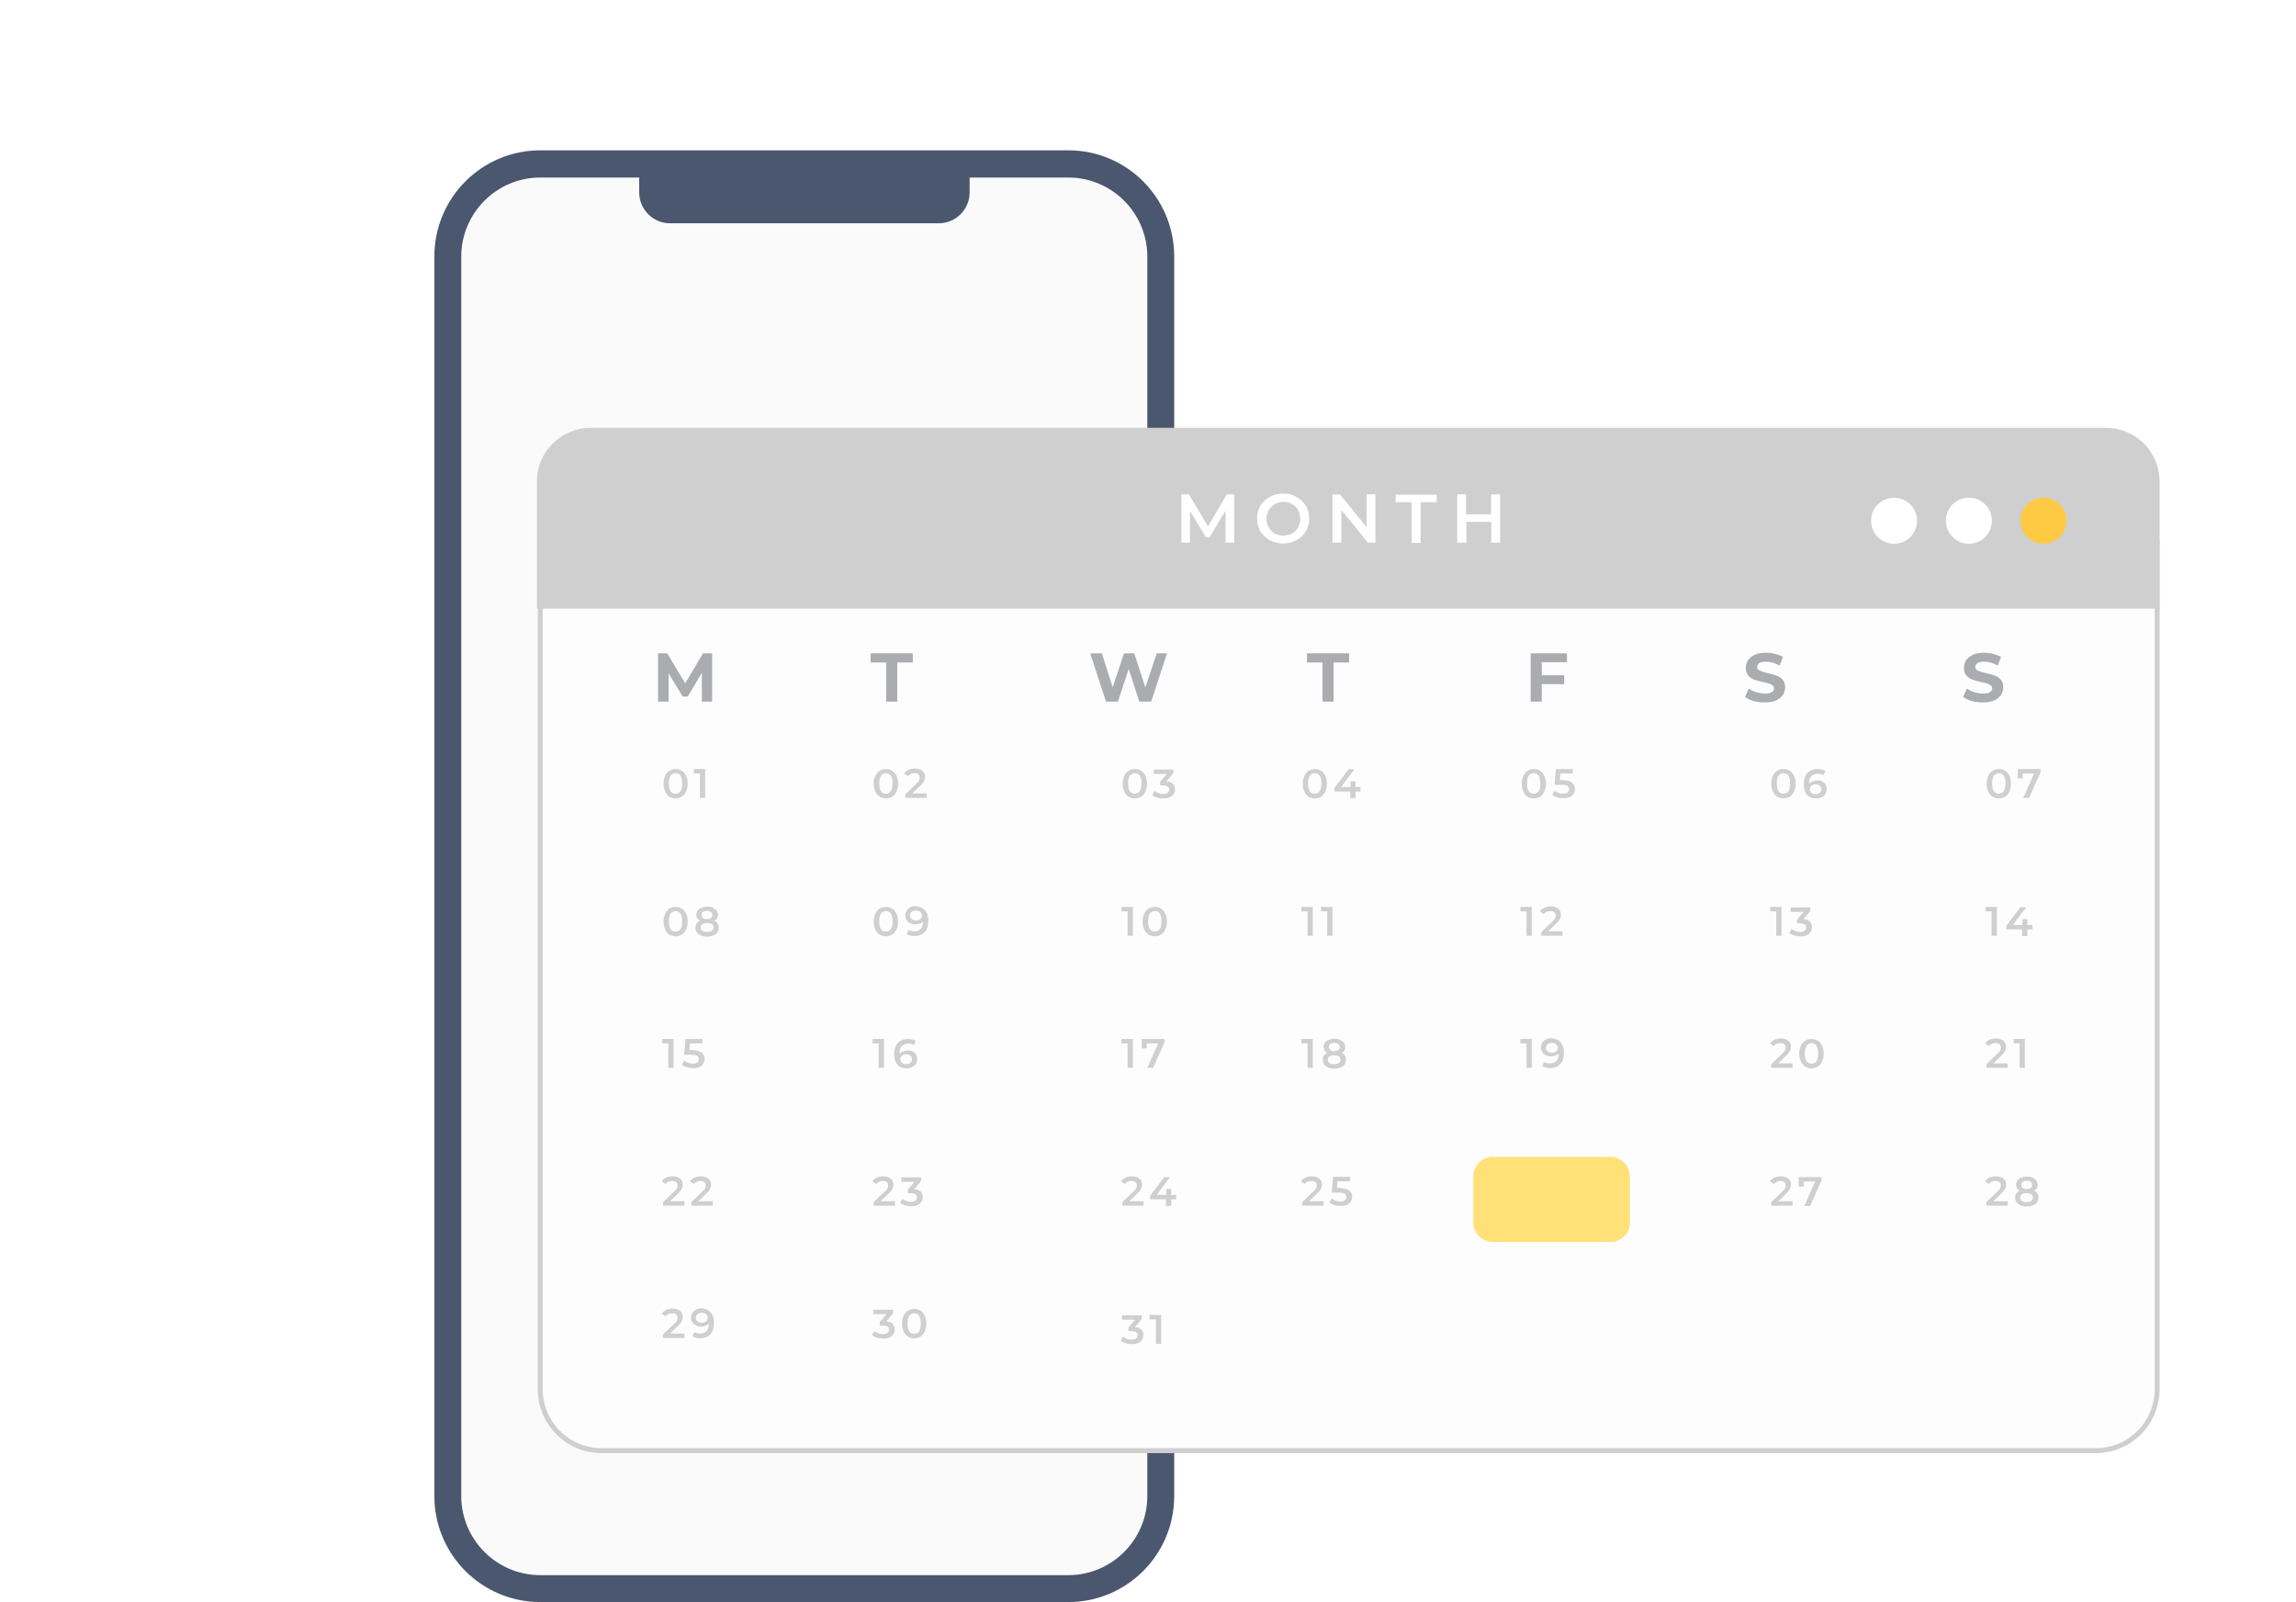 <svg width="463" height="323" viewBox="0 0 463 323" fill="none" xmlns="http://www.w3.org/2000/svg">
<path d="M326.173 5.747C253.501 -8.565 194.099 4.03 176.129 41.556C158.119 79.197 172.93 117.553 107.683 133.039C54.205 145.376 -8.554 167.13 0.965 228.071C10.009 285.892 59.103 296.54 121.98 298.888C188.886 301.407 260.61 260.531 322.895 280.482C380.717 299.002 445.964 303.124 454.535 249.597C459.551 218.253 422.504 207.777 415.473 183.36C405.718 149.527 425.229 136.846 431.114 114.233C445.688 58.044 395.844 21.691 326.173 5.747Z" fill="white" fill-opacity="0.79"/>
<path d="M215.43 323H108.946C97.152 323 87.593 313.436 87.593 301.634V51.731C87.593 39.874 97.152 30.31 108.946 30.31H215.43C227.224 30.31 236.783 39.874 236.783 51.675V301.634C236.783 313.436 227.224 323 215.43 323Z" fill="#FAFAFA"/>
<path d="M215.43 35.791C224.206 35.791 231.361 42.95 231.361 51.731V301.634C231.361 310.415 224.206 317.575 215.43 317.575H108.946C100.17 317.575 93.015 310.415 93.015 301.634V51.731C93.015 42.95 100.17 35.791 108.946 35.791H215.43ZM215.43 30.31H108.946C97.152 30.31 87.593 39.874 87.593 51.731V301.634C87.593 313.436 97.152 323 108.946 323H215.43C227.224 323 236.783 313.436 236.783 301.634V51.731C236.783 39.874 227.224 30.31 215.43 30.31Z" fill="#4B576E"/>
<path d="M189.27 45.02H135.106C131.696 45.02 128.901 42.223 128.901 38.811V31.037H195.53V38.811C195.53 42.223 192.736 45.02 189.27 45.02Z" fill="#4B576E"/>
<g filter="url(#filter0_d)">
<path d="M229.796 115.326H227.895V92.729H229.851C230.969 92.729 231.864 93.624 231.864 94.743V113.312C231.808 114.431 230.913 115.326 229.796 115.326Z" fill="white"/>
<path d="M229.796 143.515H227.895V120.919H229.851C230.969 120.919 231.864 121.814 231.864 122.932V141.502C231.808 142.62 230.913 143.515 229.796 143.515Z" fill="white"/>
<path d="M442.148 72.035V265.111C442.148 275.738 433.484 284.407 422.864 284.407H250.757" stroke="white" stroke-width="1.5" stroke-miterlimit="10" stroke-linecap="round" stroke-linejoin="round"/>
<path d="M108.946 94.239V265.111C108.946 271.934 114.48 277.472 121.299 277.472H422.64C429.46 277.472 434.993 271.934 434.993 265.111V94.239H108.946Z" fill="#FDFDFD" stroke="#CFCFCF" stroke-miterlimit="10"/>
<path d="M435.497 107.719V82.046C435.497 76.062 430.634 71.252 424.653 71.252H119.119C113.138 71.252 108.275 76.118 108.275 82.046V107.719H435.497Z" fill="#CFCFCF"/>
<path d="M247.123 94.407V87.975L243.937 93.289H243.155L239.969 88.031V94.407H238.236V84.675H239.745L243.602 91.107L247.403 84.675H248.912V94.407H247.123Z" fill="white"/>
<path d="M256.067 93.904C255.285 93.457 254.67 92.897 254.167 92.114C253.719 91.331 253.496 90.492 253.496 89.541C253.496 88.591 253.719 87.751 254.167 86.968C254.614 86.185 255.229 85.626 256.067 85.179C256.85 84.731 257.744 84.507 258.75 84.507C259.756 84.507 260.651 84.731 261.433 85.179C262.216 85.626 262.831 86.185 263.334 86.968C263.781 87.751 264.005 88.591 264.005 89.541C264.005 90.492 263.781 91.331 263.334 92.114C262.887 92.897 262.272 93.457 261.433 93.904C260.651 94.351 259.756 94.575 258.75 94.575C257.8 94.575 256.906 94.351 256.067 93.904ZM260.539 92.562C261.042 92.282 261.489 91.89 261.769 91.331C262.048 90.828 262.216 90.213 262.216 89.597C262.216 88.926 262.048 88.367 261.769 87.863C261.489 87.36 261.042 86.912 260.539 86.633C260.036 86.353 259.421 86.185 258.806 86.185C258.135 86.185 257.576 86.353 257.073 86.633C256.57 86.912 256.123 87.36 255.844 87.863C255.564 88.367 255.396 88.982 255.396 89.597C255.396 90.268 255.564 90.828 255.844 91.331C256.123 91.835 256.57 92.282 257.073 92.562C257.576 92.841 258.191 93.009 258.806 93.009C259.421 92.953 259.98 92.841 260.539 92.562Z" fill="white"/>
<path d="M277.364 84.675V94.407H275.855L270.488 87.807V94.407H268.7V84.675H270.209L275.575 91.275V84.675H277.364Z" fill="white"/>
<path d="M284.686 86.241H281.444V84.731H289.717V86.241H286.475V94.463H284.686V86.241Z" fill="white"/>
<path d="M302.518 84.675V94.407H300.729V90.213H295.698V94.407H293.854V84.675H295.642V88.702H300.673V84.675H302.518Z" fill="white"/>
<path d="M324.709 235.411H301.064C298.884 235.411 297.095 233.621 297.095 231.44V222.211C297.095 220.03 298.884 218.24 301.064 218.24H324.709C326.889 218.24 328.677 220.03 328.677 222.211V231.44C328.733 233.621 326.945 235.411 324.709 235.411Z" fill="#FFE178"/>
<path d="M134.994 145.641C134.603 145.417 134.323 145.081 134.155 144.634C133.932 144.186 133.82 143.627 133.82 143.012C133.82 142.397 133.932 141.837 134.155 141.39C134.379 140.942 134.659 140.607 134.994 140.383C135.385 140.159 135.776 140.047 136.224 140.047C136.671 140.047 137.118 140.159 137.453 140.383C137.845 140.607 138.124 140.942 138.348 141.39C138.571 141.837 138.683 142.397 138.683 143.012C138.683 143.627 138.571 144.186 138.348 144.634C138.124 145.081 137.845 145.417 137.453 145.641C137.062 145.864 136.671 145.976 136.224 145.976C135.776 145.976 135.329 145.864 134.994 145.641ZM137.23 144.522C137.453 144.186 137.565 143.683 137.565 142.956C137.565 142.229 137.453 141.781 137.23 141.39C137.006 141.054 136.671 140.886 136.224 140.886C135.832 140.886 135.497 141.054 135.217 141.39C134.994 141.725 134.882 142.229 134.882 142.956C134.882 143.683 134.994 144.131 135.217 144.522C135.441 144.858 135.776 145.025 136.224 145.025C136.671 145.025 137.006 144.858 137.23 144.522Z" fill="#CFCFCF"/>
<path d="M142.205 140.047V145.864H141.143V140.942H139.913V140.047H142.205Z" fill="#CFCFCF"/>
<path d="M177.42 145.641C177.028 145.417 176.749 145.081 176.525 144.634C176.302 144.186 176.19 143.627 176.19 143.012C176.19 142.397 176.302 141.837 176.525 141.39C176.749 140.942 177.028 140.607 177.42 140.383C177.811 140.159 178.202 140.047 178.649 140.047C179.097 140.047 179.544 140.159 179.879 140.383C180.27 140.607 180.55 140.942 180.773 141.39C180.997 141.837 181.109 142.397 181.109 143.012C181.109 143.627 180.997 144.186 180.773 144.634C180.55 145.081 180.27 145.417 179.879 145.641C179.488 145.864 179.097 145.976 178.649 145.976C178.202 145.976 177.811 145.864 177.42 145.641ZM179.656 144.522C179.879 144.186 179.991 143.683 179.991 142.956C179.991 142.229 179.879 141.781 179.656 141.39C179.432 141.054 179.097 140.886 178.649 140.886C178.258 140.886 177.923 141.054 177.643 141.39C177.42 141.725 177.308 142.229 177.308 142.956C177.308 143.683 177.42 144.131 177.643 144.522C177.867 144.858 178.202 145.025 178.649 145.025C179.097 145.025 179.432 144.858 179.656 144.522Z" fill="#CFCFCF"/>
<path d="M186.866 144.969V145.864H182.562V145.137L184.854 142.956C185.133 142.732 185.301 142.508 185.357 142.285C185.469 142.117 185.469 141.893 185.469 141.725C185.469 141.446 185.357 141.222 185.189 141.11C185.022 140.942 184.742 140.886 184.407 140.886C183.792 140.886 183.345 141.11 183.065 141.502L182.283 140.942C182.506 140.663 182.842 140.383 183.177 140.215C183.568 140.047 184.016 139.936 184.463 139.936C185.078 139.936 185.581 140.103 185.972 140.383C186.363 140.663 186.531 141.11 186.531 141.614C186.531 141.949 186.475 142.229 186.307 142.508C186.196 142.788 185.916 143.124 185.525 143.459L183.96 144.969H186.866Z" fill="#CFCFCF"/>
<path d="M227.615 145.641C227.224 145.417 226.945 145.081 226.721 144.634C226.498 144.186 226.386 143.627 226.386 143.012C226.386 142.397 226.498 141.837 226.721 141.39C226.945 140.942 227.224 140.607 227.615 140.383C228.007 140.159 228.398 140.047 228.845 140.047C229.292 140.047 229.74 140.159 230.075 140.383C230.466 140.607 230.746 140.942 230.969 141.39C231.193 141.837 231.305 142.397 231.305 143.012C231.305 143.627 231.193 144.186 230.969 144.634C230.746 145.081 230.466 145.417 230.075 145.641C229.684 145.864 229.292 145.976 228.845 145.976C228.398 145.976 228.007 145.864 227.615 145.641ZM229.851 144.522C230.075 144.186 230.187 143.683 230.187 142.956C230.187 142.229 230.075 141.781 229.851 141.39C229.628 141.054 229.292 140.886 228.845 140.886C228.454 140.886 228.119 141.054 227.839 141.39C227.615 141.725 227.504 142.229 227.504 142.956C227.504 143.683 227.615 144.131 227.839 144.522C228.063 144.858 228.398 145.025 228.845 145.025C229.292 145.025 229.628 144.858 229.851 144.522Z" fill="#CFCFCF"/>
<path d="M236.503 143.012C236.783 143.292 236.95 143.683 236.95 144.131C236.95 144.466 236.838 144.802 236.671 145.081C236.503 145.361 236.224 145.585 235.888 145.753C235.553 145.92 235.106 145.976 234.603 145.976C234.211 145.976 233.764 145.92 233.373 145.808C232.982 145.697 232.646 145.529 232.367 145.305L232.814 144.466C233.037 144.634 233.261 144.802 233.596 144.914C233.876 145.025 234.211 145.081 234.547 145.081C234.938 145.081 235.217 145.025 235.441 144.858C235.665 144.69 235.776 144.466 235.776 144.186C235.776 143.907 235.665 143.683 235.441 143.571C235.217 143.403 234.938 143.347 234.491 143.347H233.932V142.62L235.273 141.054H232.646V140.159H236.615V140.886L235.217 142.564C235.832 142.509 236.224 142.732 236.503 143.012Z" fill="#CFCFCF"/>
<path d="M263.893 145.641C263.501 145.417 263.222 145.081 263.054 144.634C262.831 144.186 262.719 143.627 262.719 143.012C262.719 142.397 262.831 141.837 263.054 141.39C263.278 140.942 263.557 140.607 263.893 140.383C264.284 140.159 264.675 140.047 265.122 140.047C265.57 140.047 266.017 140.159 266.352 140.383C266.743 140.607 267.023 140.942 267.246 141.39C267.47 141.837 267.582 142.397 267.582 143.012C267.582 143.627 267.47 144.186 267.246 144.634C267.023 145.081 266.743 145.417 266.352 145.641C265.961 145.864 265.57 145.976 265.122 145.976C264.675 145.976 264.228 145.864 263.893 145.641ZM266.128 144.522C266.352 144.186 266.464 143.683 266.464 142.956C266.464 142.229 266.352 141.781 266.128 141.39C265.905 141.054 265.57 140.886 265.122 140.886C264.731 140.886 264.396 141.054 264.116 141.39C263.893 141.725 263.781 142.229 263.781 142.956C263.781 143.683 263.893 144.131 264.116 144.522C264.34 144.858 264.675 145.025 265.122 145.025C265.57 145.025 265.905 144.858 266.128 144.522Z" fill="#CFCFCF"/>
<path d="M274.345 144.578H273.339V145.92H272.277V144.578H269.091V143.851L271.942 140.103H273.116L270.433 143.683H272.333V142.509H273.339V143.683H274.345V144.578Z" fill="#CFCFCF"/>
<path d="M308.051 145.641C307.66 145.417 307.381 145.081 307.213 144.634C306.989 144.186 306.877 143.627 306.877 143.012C306.877 142.397 306.989 141.837 307.213 141.39C307.436 140.942 307.716 140.607 308.051 140.383C308.443 140.159 308.834 140.047 309.281 140.047C309.728 140.047 310.175 140.159 310.511 140.383C310.902 140.607 311.182 140.942 311.405 141.39C311.629 141.837 311.741 142.397 311.741 143.012C311.741 143.627 311.629 144.186 311.405 144.634C311.182 145.081 310.902 145.417 310.511 145.641C310.119 145.864 309.728 145.976 309.281 145.976C308.834 145.976 308.443 145.864 308.051 145.641ZM310.287 144.522C310.511 144.186 310.623 143.683 310.623 142.956C310.623 142.229 310.511 141.781 310.287 141.39C310.064 141.054 309.728 140.886 309.281 140.886C308.89 140.886 308.554 141.054 308.275 141.39C308.051 141.725 307.94 142.229 307.94 142.956C307.94 143.683 308.051 144.131 308.275 144.522C308.498 144.858 308.834 145.025 309.281 145.025C309.728 145.025 310.064 144.858 310.287 144.522Z" fill="#CFCFCF"/>
<path d="M316.995 142.788C317.386 143.124 317.61 143.515 317.61 144.075C317.61 144.41 317.498 144.746 317.33 145.025C317.162 145.305 316.883 145.529 316.548 145.697C316.212 145.864 315.765 145.92 315.262 145.92C314.871 145.92 314.424 145.864 314.032 145.753C313.641 145.641 313.306 145.473 313.026 145.249L313.473 144.41C313.697 144.578 313.976 144.746 314.256 144.858C314.535 144.969 314.871 145.025 315.206 145.025C315.597 145.025 315.877 144.969 316.1 144.802C316.324 144.634 316.436 144.41 316.436 144.13C316.436 143.851 316.324 143.627 316.1 143.459C315.877 143.292 315.486 143.236 314.871 143.236H313.473L313.753 140.047H317.162V140.942H314.647L314.535 142.285H315.094C315.989 142.285 316.604 142.453 316.995 142.788Z" fill="#CFCFCF"/>
<path d="M358.415 145.641C358.023 145.417 357.744 145.081 357.52 144.634C357.297 144.186 357.185 143.627 357.185 143.012C357.185 142.397 357.297 141.837 357.52 141.39C357.744 140.942 358.023 140.607 358.415 140.383C358.806 140.159 359.197 140.047 359.644 140.047C360.091 140.047 360.539 140.159 360.874 140.383C361.265 140.607 361.545 140.942 361.768 141.39C361.992 141.837 362.104 142.397 362.104 143.012C362.104 143.627 361.992 144.186 361.768 144.634C361.545 145.081 361.265 145.417 360.874 145.641C360.483 145.864 360.091 145.976 359.644 145.976C359.197 145.976 358.806 145.864 358.415 145.641ZM360.65 144.522C360.874 144.186 360.986 143.683 360.986 142.956C360.986 142.229 360.874 141.781 360.65 141.39C360.427 141.054 360.091 140.886 359.644 140.886C359.253 140.886 358.918 141.054 358.638 141.39C358.415 141.725 358.303 142.229 358.303 142.956C358.303 143.683 358.415 144.131 358.638 144.522C358.862 144.858 359.197 145.025 359.644 145.025C360.091 145.025 360.427 144.858 360.65 144.522Z" fill="#CFCFCF"/>
<path d="M367.358 142.508C367.638 142.676 367.917 142.844 368.085 143.124C368.253 143.403 368.364 143.683 368.364 144.075C368.364 144.466 368.253 144.802 368.085 145.081C367.917 145.361 367.638 145.585 367.302 145.753C366.967 145.92 366.632 145.976 366.24 145.976C365.458 145.976 364.843 145.753 364.396 145.249C363.948 144.746 363.725 144.019 363.725 143.124C363.725 142.453 363.837 141.893 364.06 141.446C364.284 140.998 364.619 140.607 365.066 140.383C365.514 140.159 366.017 140.047 366.576 140.047C366.855 140.047 367.135 140.103 367.414 140.159C367.694 140.215 367.917 140.327 368.085 140.439L367.694 141.278C367.414 141.11 367.023 140.998 366.576 140.998C366.017 140.998 365.569 141.166 365.234 141.502C364.899 141.837 364.787 142.341 364.787 143.012C364.955 142.788 365.178 142.676 365.458 142.564C365.737 142.453 366.017 142.397 366.352 142.397C366.743 142.285 367.079 142.341 367.358 142.508ZM366.967 144.858C367.19 144.69 367.302 144.41 367.302 144.13C367.302 143.851 367.19 143.571 366.967 143.403C366.743 143.236 366.464 143.124 366.128 143.124C365.793 143.124 365.514 143.236 365.29 143.403C365.066 143.571 364.955 143.851 364.955 144.13C364.955 144.41 365.066 144.634 365.29 144.858C365.514 145.025 365.793 145.137 366.184 145.137C366.464 145.137 366.743 145.025 366.967 144.858Z" fill="#CFCFCF"/>
<path d="M401.846 145.641C401.455 145.417 401.176 145.081 400.952 144.634C400.728 144.186 400.617 143.627 400.617 143.012C400.617 142.397 400.728 141.837 400.952 141.39C401.176 140.942 401.455 140.607 401.846 140.383C402.238 140.159 402.629 140.047 403.076 140.047C403.523 140.047 403.971 140.159 404.306 140.383C404.697 140.607 404.977 140.942 405.2 141.39C405.424 141.837 405.536 142.397 405.536 143.012C405.536 143.627 405.424 144.186 405.2 144.634C404.977 145.081 404.697 145.417 404.306 145.641C403.915 145.864 403.523 145.976 403.076 145.976C402.629 145.976 402.182 145.864 401.846 145.641ZM404.082 144.522C404.306 144.186 404.418 143.683 404.418 142.956C404.418 142.229 404.306 141.781 404.082 141.39C403.859 141.054 403.523 140.886 403.076 140.886C402.685 140.886 402.35 141.054 402.07 141.39C401.846 141.725 401.735 142.229 401.735 142.956C401.735 143.683 401.846 144.131 402.07 144.522C402.294 144.858 402.629 145.025 403.076 145.025C403.523 145.025 403.859 144.858 404.082 144.522Z" fill="#CFCFCF"/>
<path d="M411.461 140.047V140.775L409.169 145.864H407.995L410.175 140.942H407.883V141.949H406.877V140.047H411.461Z" fill="#CFCFCF"/>
<path d="M134.994 173.439C134.603 173.215 134.323 172.879 134.155 172.432C133.932 171.985 133.82 171.425 133.82 170.81C133.82 170.195 133.932 169.635 134.155 169.188C134.379 168.74 134.659 168.405 134.994 168.181C135.385 167.957 135.776 167.846 136.224 167.846C136.671 167.846 137.118 167.957 137.453 168.181C137.845 168.405 138.124 168.74 138.348 169.188C138.571 169.635 138.683 170.195 138.683 170.81C138.683 171.425 138.571 171.985 138.348 172.432C138.124 172.879 137.845 173.215 137.453 173.439C137.062 173.662 136.671 173.774 136.224 173.774C135.776 173.774 135.329 173.662 134.994 173.439ZM137.23 172.32C137.453 171.985 137.565 171.481 137.565 170.754C137.565 170.083 137.453 169.579 137.23 169.188C137.006 168.852 136.671 168.685 136.224 168.685C135.832 168.685 135.497 168.852 135.217 169.188C134.994 169.524 134.882 170.027 134.882 170.754C134.882 171.425 134.994 171.929 135.217 172.32C135.441 172.656 135.776 172.823 136.224 172.823C136.671 172.823 137.006 172.656 137.23 172.32Z" fill="#CFCFCF"/>
<path d="M144.72 171.201C144.888 171.425 144.944 171.705 144.944 172.04C144.944 172.376 144.832 172.712 144.664 172.991C144.441 173.271 144.161 173.439 143.826 173.606C143.49 173.774 143.043 173.83 142.596 173.83C142.093 173.83 141.702 173.774 141.366 173.606C141.031 173.439 140.751 173.271 140.528 172.991C140.36 172.712 140.248 172.432 140.248 172.04C140.248 171.705 140.304 171.425 140.472 171.201C140.64 170.978 140.863 170.754 141.143 170.642C140.919 170.53 140.751 170.362 140.584 170.139C140.472 169.915 140.416 169.691 140.416 169.412C140.416 169.076 140.528 168.796 140.695 168.573C140.863 168.349 141.143 168.125 141.478 168.013C141.813 167.901 142.205 167.79 142.596 167.79C143.043 167.79 143.434 167.846 143.714 168.013C143.993 168.181 144.273 168.349 144.496 168.573C144.72 168.796 144.776 169.076 144.776 169.412C144.776 169.691 144.72 169.915 144.608 170.139C144.496 170.362 144.273 170.53 144.049 170.642C144.329 170.754 144.552 170.922 144.72 171.201ZM143.546 172.656C143.77 172.488 143.882 172.264 143.882 171.984C143.882 171.705 143.77 171.481 143.546 171.313C143.323 171.145 142.987 171.09 142.596 171.09C142.205 171.09 141.869 171.145 141.646 171.313C141.422 171.481 141.31 171.705 141.31 171.984C141.31 172.264 141.422 172.488 141.646 172.656C141.869 172.823 142.205 172.879 142.596 172.879C142.987 172.935 143.323 172.823 143.546 172.656ZM141.758 168.852C141.534 169.02 141.478 169.188 141.478 169.468C141.478 169.691 141.59 169.915 141.758 170.083C141.981 170.251 142.205 170.307 142.54 170.307C142.875 170.307 143.155 170.251 143.379 170.083C143.602 169.915 143.658 169.747 143.658 169.468C143.658 169.188 143.546 169.02 143.379 168.852C143.155 168.685 142.931 168.629 142.54 168.629C142.261 168.629 141.981 168.685 141.758 168.852Z" fill="#CFCFCF"/>
<path d="M177.42 173.439C177.028 173.215 176.749 172.879 176.525 172.432C176.302 171.985 176.19 171.425 176.19 170.81C176.19 170.195 176.302 169.635 176.525 169.188C176.749 168.74 177.028 168.405 177.42 168.181C177.811 167.957 178.202 167.846 178.649 167.846C179.097 167.846 179.544 167.957 179.879 168.181C180.27 168.405 180.55 168.74 180.773 169.188C180.997 169.635 181.109 170.195 181.109 170.81C181.109 171.425 180.997 171.985 180.773 172.432C180.55 172.879 180.27 173.215 179.879 173.439C179.488 173.662 179.097 173.774 178.649 173.774C178.202 173.774 177.811 173.662 177.42 173.439ZM179.656 172.32C179.879 171.985 179.991 171.481 179.991 170.754C179.991 170.083 179.879 169.579 179.656 169.188C179.432 168.852 179.097 168.685 178.649 168.685C178.258 168.685 177.923 168.852 177.643 169.188C177.42 169.524 177.308 170.027 177.308 170.754C177.308 171.425 177.42 171.929 177.643 172.32C177.867 172.656 178.202 172.823 178.649 172.823C179.097 172.823 179.432 172.656 179.656 172.32Z" fill="#CFCFCF"/>
<path d="M186.531 168.517C186.978 169.02 187.202 169.747 187.202 170.642C187.202 171.313 187.09 171.873 186.866 172.32C186.643 172.767 186.307 173.159 185.86 173.383C185.413 173.606 184.91 173.718 184.351 173.718C184.071 173.718 183.792 173.662 183.513 173.606C183.233 173.551 183.009 173.439 182.842 173.327L183.233 172.488C183.513 172.656 183.904 172.768 184.351 172.768C184.91 172.768 185.357 172.6 185.692 172.264C186.028 171.929 186.14 171.425 186.14 170.754C185.972 170.978 185.748 171.09 185.469 171.201C185.189 171.313 184.91 171.369 184.575 171.369C184.183 171.369 183.848 171.313 183.568 171.145C183.289 170.978 183.009 170.81 182.842 170.53C182.674 170.251 182.562 169.971 182.562 169.579C182.562 169.188 182.674 168.852 182.842 168.573C183.009 168.293 183.289 168.069 183.624 167.901C183.96 167.734 184.295 167.678 184.686 167.678C185.469 167.79 186.084 168.013 186.531 168.517ZM185.581 170.307C185.804 170.139 185.916 169.859 185.916 169.579C185.916 169.3 185.804 169.076 185.581 168.852C185.357 168.685 185.078 168.573 184.686 168.573C184.351 168.573 184.071 168.685 183.848 168.852C183.624 169.02 183.513 169.3 183.513 169.579C183.513 169.859 183.624 170.139 183.848 170.307C184.071 170.474 184.351 170.586 184.686 170.586C185.078 170.586 185.413 170.53 185.581 170.307Z" fill="#CFCFCF"/>
<path d="M228.454 167.846V173.662H227.392V168.74H226.162V167.846H228.454Z" fill="#CFCFCF"/>
<path d="M231.64 173.439C231.249 173.215 230.969 172.879 230.746 172.432C230.522 171.985 230.41 171.425 230.41 170.81C230.41 170.195 230.522 169.635 230.746 169.188C230.969 168.74 231.249 168.405 231.64 168.181C232.031 167.957 232.423 167.846 232.87 167.846C233.317 167.846 233.764 167.957 234.1 168.181C234.491 168.405 234.77 168.74 234.994 169.188C235.218 169.635 235.329 170.195 235.329 170.81C235.329 171.425 235.218 171.985 234.994 172.432C234.77 172.879 234.491 173.215 234.1 173.439C233.708 173.662 233.317 173.774 232.87 173.774C232.423 173.774 231.976 173.662 231.64 173.439ZM233.876 172.32C234.1 171.985 234.211 171.481 234.211 170.754C234.211 170.083 234.1 169.579 233.876 169.188C233.652 168.852 233.317 168.685 232.87 168.685C232.479 168.685 232.143 168.852 231.864 169.188C231.64 169.524 231.528 170.027 231.528 170.754C231.528 171.425 231.64 171.929 231.864 172.32C232.087 172.656 232.423 172.823 232.87 172.823C233.261 172.823 233.597 172.656 233.876 172.32Z" fill="#CFCFCF"/>
<path d="M264.731 167.846V173.662H263.669V168.74H262.439V167.846H264.731Z" fill="#CFCFCF"/>
<path d="M268.7 167.846V173.662H267.638V168.74H266.408V167.846H268.7Z" fill="#CFCFCF"/>
<path d="M308.89 167.846V173.662H307.828V168.74H306.598V167.846H308.89Z" fill="#CFCFCF"/>
<path d="M315.094 172.767V173.662H310.79V172.935L313.082 170.754C313.361 170.53 313.529 170.306 313.585 170.083C313.697 169.915 313.697 169.691 313.697 169.523C313.697 169.244 313.585 169.02 313.417 168.908C313.25 168.74 312.97 168.684 312.635 168.684C312.02 168.684 311.573 168.908 311.293 169.3L310.511 168.74C310.734 168.461 311.07 168.181 311.405 168.013C311.796 167.846 312.244 167.734 312.691 167.734C313.306 167.734 313.809 167.901 314.2 168.181C314.591 168.461 314.759 168.908 314.759 169.412C314.759 169.747 314.703 170.027 314.535 170.306C314.424 170.586 314.144 170.922 313.753 171.257L312.188 172.767H315.094Z" fill="#CFCFCF"/>
<path d="M359.253 167.846V173.662H358.191V168.74H356.961V167.846H359.253Z" fill="#CFCFCF"/>
<path d="M364.955 170.81C365.234 171.09 365.402 171.481 365.402 171.929C365.402 172.264 365.29 172.6 365.122 172.879C364.955 173.159 364.675 173.383 364.34 173.551C364.004 173.718 363.557 173.774 363.054 173.774C362.663 173.774 362.216 173.718 361.824 173.606C361.433 173.495 361.098 173.327 360.818 173.103L361.265 172.264C361.489 172.432 361.712 172.6 362.048 172.712C362.327 172.823 362.663 172.879 362.998 172.879C363.389 172.879 363.669 172.823 363.892 172.656C364.116 172.488 364.228 172.264 364.228 171.984C364.228 171.705 364.116 171.481 363.892 171.369C363.669 171.257 363.389 171.145 362.942 171.145H362.383V170.418L363.725 168.852H361.098V167.957H365.066V168.685L363.669 170.362C364.284 170.307 364.675 170.53 364.955 170.81Z" fill="#CFCFCF"/>
<path d="M402.685 167.846V173.662H401.623V168.74H400.393V167.846H402.685Z" fill="#CFCFCF"/>
<path d="M409.84 172.376H408.834V173.718H407.772V172.376H404.585V171.649L407.436 167.901H408.61L405.927 171.481H407.827V170.306H408.834V171.481H409.84V172.376Z" fill="#CFCFCF"/>
<path d="M135.832 194.469V200.286H134.77V195.364H133.541V194.469H135.832Z" fill="#CFCFCF"/>
<path d="M141.478 197.21C141.869 197.545 142.093 197.937 142.093 198.496C142.093 198.832 141.981 199.167 141.813 199.447C141.646 199.727 141.366 199.95 141.031 200.118C140.695 200.286 140.248 200.342 139.745 200.342C139.354 200.342 138.907 200.286 138.515 200.174C138.124 200.062 137.789 199.894 137.509 199.671L137.956 198.832C138.18 198.999 138.46 199.167 138.739 199.279C139.018 199.391 139.354 199.447 139.689 199.447C140.081 199.447 140.36 199.391 140.584 199.223C140.807 199.055 140.919 198.832 140.919 198.552C140.919 198.272 140.807 198.049 140.584 197.881C140.36 197.713 139.969 197.657 139.354 197.657H137.956L138.236 194.469H141.646V195.364H139.13L139.018 196.706H139.577C140.472 196.762 141.087 196.93 141.478 197.21Z" fill="#CFCFCF"/>
<path d="M178.258 194.469V200.286H177.196V195.364H175.966V194.469H178.258Z" fill="#CFCFCF"/>
<path d="M183.959 196.93C184.239 197.098 184.518 197.266 184.686 197.545C184.854 197.825 184.966 198.105 184.966 198.496C184.966 198.888 184.854 199.223 184.686 199.503C184.518 199.783 184.239 200.006 183.904 200.174C183.568 200.342 183.233 200.398 182.842 200.398C182.059 200.398 181.444 200.174 180.997 199.671C180.55 199.167 180.326 198.44 180.326 197.545C180.326 196.874 180.438 196.315 180.662 195.867C180.885 195.42 181.221 195.028 181.668 194.805C182.115 194.581 182.618 194.469 183.177 194.469C183.456 194.469 183.736 194.525 184.015 194.581C184.295 194.637 184.518 194.749 184.686 194.861L184.295 195.699C184.015 195.532 183.624 195.42 183.177 195.42C182.618 195.42 182.171 195.588 181.835 195.923C181.5 196.259 181.388 196.762 181.388 197.433C181.556 197.21 181.779 197.098 182.059 196.986C182.338 196.874 182.618 196.818 182.953 196.818C183.289 196.706 183.624 196.818 183.959 196.93ZM183.568 199.279C183.792 199.111 183.904 198.832 183.904 198.552C183.904 198.272 183.792 197.993 183.568 197.825C183.345 197.657 183.065 197.545 182.73 197.545C182.394 197.545 182.115 197.657 181.891 197.825C181.668 197.993 181.556 198.272 181.556 198.552C181.556 198.832 181.668 199.055 181.891 199.279C182.115 199.447 182.394 199.559 182.786 199.559C183.065 199.559 183.345 199.447 183.568 199.279Z" fill="#CFCFCF"/>
<path d="M228.454 194.469V200.286H227.392V195.364H226.162V194.469H228.454Z" fill="#CFCFCF"/>
<path d="M234.826 194.469V195.196L232.534 200.286H231.36L233.54 195.364H231.249V196.371H230.242V194.469H234.826Z" fill="#CFCFCF"/>
<path d="M264.731 194.469V200.286H263.669V195.364H262.439V194.469H264.731Z" fill="#CFCFCF"/>
<path d="M271.215 197.825C271.383 198.049 271.439 198.328 271.439 198.664C271.439 198.999 271.327 199.335 271.159 199.615C270.935 199.894 270.656 200.062 270.321 200.23C269.985 200.398 269.538 200.454 269.091 200.454C268.588 200.454 268.196 200.398 267.861 200.23C267.526 200.062 267.246 199.894 267.023 199.615C266.855 199.335 266.743 199.055 266.743 198.664C266.743 198.328 266.799 198.049 266.967 197.825C267.134 197.601 267.358 197.377 267.638 197.266C267.414 197.154 267.246 196.986 267.079 196.762C266.967 196.538 266.911 196.315 266.911 196.035C266.911 195.699 267.023 195.42 267.19 195.196C267.358 194.972 267.638 194.749 267.973 194.637C268.308 194.525 268.7 194.413 269.091 194.413C269.538 194.413 269.929 194.469 270.209 194.637C270.544 194.749 270.768 194.972 270.991 195.196C271.159 195.42 271.271 195.699 271.271 196.035C271.271 196.315 271.215 196.538 271.103 196.762C270.991 196.986 270.768 197.154 270.544 197.266C270.824 197.377 271.047 197.601 271.215 197.825ZM269.985 199.335C270.209 199.167 270.321 198.943 270.321 198.664C270.321 198.384 270.209 198.16 269.985 197.993C269.762 197.825 269.426 197.769 269.035 197.769C268.644 197.769 268.308 197.825 268.085 197.993C267.861 198.16 267.749 198.384 267.749 198.664C267.749 198.943 267.861 199.167 268.085 199.335C268.308 199.503 268.644 199.559 269.035 199.559C269.426 199.559 269.762 199.503 269.985 199.335ZM268.252 195.476C268.029 195.644 267.973 195.811 267.973 196.091C267.973 196.315 268.085 196.538 268.252 196.706C268.476 196.874 268.7 196.93 269.035 196.93C269.37 196.93 269.65 196.874 269.873 196.706C270.097 196.538 270.153 196.371 270.153 196.091C270.153 195.811 270.041 195.644 269.873 195.476C269.65 195.308 269.426 195.252 269.035 195.252C268.7 195.252 268.42 195.308 268.252 195.476Z" fill="#CFCFCF"/>
<path d="M308.89 194.469V200.286H307.828V195.364H306.598V194.469H308.89Z" fill="#CFCFCF"/>
<path d="M314.703 195.14C315.15 195.644 315.374 196.371 315.374 197.266C315.374 197.937 315.262 198.496 315.038 198.944C314.815 199.391 314.479 199.783 314.032 200.006C313.585 200.23 313.082 200.342 312.523 200.342C312.244 200.342 311.964 200.286 311.685 200.23C311.405 200.174 311.182 200.062 311.014 199.95L311.405 199.111C311.685 199.279 312.076 199.391 312.523 199.391C313.082 199.391 313.529 199.223 313.865 198.888C314.2 198.552 314.312 198.049 314.312 197.377C314.144 197.601 313.921 197.713 313.641 197.825C313.362 197.937 313.082 197.993 312.747 197.993C312.355 197.993 312.02 197.937 311.741 197.769C311.461 197.601 311.182 197.433 311.014 197.154C310.846 196.874 310.734 196.594 310.734 196.203C310.734 195.811 310.846 195.476 311.014 195.196C311.182 194.916 311.461 194.693 311.796 194.525C312.132 194.357 312.467 194.301 312.858 194.301C313.641 194.413 314.256 194.637 314.703 195.14ZM313.809 196.986C314.032 196.818 314.144 196.538 314.144 196.259C314.144 195.979 314.032 195.755 313.809 195.532C313.585 195.364 313.306 195.252 312.914 195.252C312.579 195.252 312.299 195.364 312.076 195.532C311.852 195.699 311.741 195.979 311.741 196.259C311.741 196.538 311.852 196.818 312.076 196.986C312.299 197.154 312.579 197.266 312.914 197.266C313.306 197.266 313.585 197.154 313.809 196.986Z" fill="#CFCFCF"/>
<path d="M361.489 199.391V200.286H357.185V199.559L359.477 197.377C359.756 197.154 359.924 196.93 359.98 196.706C360.091 196.538 360.091 196.315 360.091 196.147C360.091 195.867 359.98 195.644 359.812 195.532C359.644 195.364 359.365 195.308 359.029 195.308C358.415 195.308 357.967 195.532 357.688 195.923L356.905 195.364C357.129 195.084 357.464 194.805 357.8 194.637C358.191 194.469 358.638 194.357 359.085 194.357C359.7 194.357 360.203 194.525 360.594 194.805C360.986 195.084 361.153 195.532 361.153 196.035C361.153 196.371 361.098 196.65 360.93 196.93C360.762 197.21 360.539 197.545 360.147 197.881L358.582 199.391H361.489Z" fill="#CFCFCF"/>
<path d="M364.06 200.062C363.669 199.838 363.389 199.503 363.166 199.055C362.942 198.608 362.83 198.049 362.83 197.433C362.83 196.818 362.942 196.259 363.166 195.811C363.389 195.364 363.669 195.028 364.06 194.805C364.451 194.581 364.843 194.469 365.29 194.469C365.737 194.469 366.184 194.581 366.52 194.805C366.911 195.028 367.19 195.364 367.414 195.811C367.637 196.259 367.749 196.818 367.749 197.433C367.749 198.049 367.637 198.608 367.414 199.055C367.19 199.503 366.911 199.838 366.52 200.062C366.128 200.286 365.737 200.398 365.29 200.398C364.843 200.398 364.451 200.286 364.06 200.062ZM366.296 198.944C366.52 198.608 366.631 198.105 366.631 197.377C366.631 196.65 366.52 196.203 366.296 195.811C366.072 195.476 365.737 195.308 365.29 195.308C364.899 195.308 364.563 195.476 364.284 195.811C364.06 196.147 363.948 196.65 363.948 197.377C363.948 198.105 364.06 198.552 364.284 198.944C364.507 199.279 364.843 199.447 365.29 199.447C365.737 199.447 366.072 199.279 366.296 198.944Z" fill="#CFCFCF"/>
<path d="M404.865 199.391V200.286H400.561V199.559L402.852 197.377C403.132 197.154 403.3 196.93 403.356 196.706C403.467 196.538 403.467 196.315 403.467 196.147C403.467 195.867 403.356 195.644 403.188 195.532C403.02 195.364 402.741 195.308 402.405 195.308C401.79 195.308 401.343 195.532 401.064 195.923L400.281 195.364C400.505 195.084 400.84 194.805 401.176 194.637C401.567 194.469 402.014 194.357 402.461 194.357C403.076 194.357 403.579 194.525 403.97 194.805C404.362 195.084 404.529 195.532 404.529 196.035C404.529 196.371 404.473 196.65 404.306 196.93C404.138 197.21 403.915 197.545 403.523 197.881L401.958 199.391H404.865Z" fill="#CFCFCF"/>
<path d="M408.33 194.469V200.286H407.268V195.364H406.039V194.469H408.33Z" fill="#CFCFCF"/>
<path d="M138.012 227.189V228.084H133.708V227.357L136 225.175C136.279 224.952 136.447 224.728 136.503 224.504C136.615 224.336 136.615 224.113 136.615 223.945C136.615 223.665 136.503 223.442 136.335 223.33C136.168 223.162 135.888 223.106 135.553 223.106C134.938 223.106 134.491 223.33 134.211 223.721L133.429 223.162C133.652 222.882 133.988 222.603 134.323 222.435C134.714 222.267 135.162 222.155 135.609 222.155C136.224 222.155 136.727 222.323 137.118 222.603C137.509 222.882 137.677 223.33 137.677 223.833C137.677 224.169 137.621 224.448 137.453 224.728C137.286 225.008 137.062 225.343 136.671 225.679L135.106 227.189H138.012Z" fill="#CFCFCF"/>
<path d="M143.714 227.189V228.084H139.41V227.357L141.701 225.175C141.981 224.952 142.149 224.728 142.204 224.504C142.316 224.336 142.316 224.113 142.316 223.945C142.316 223.665 142.204 223.442 142.037 223.33C141.869 223.162 141.59 223.106 141.254 223.106C140.639 223.106 140.192 223.33 139.913 223.721L139.13 223.162C139.354 222.882 139.689 222.603 140.024 222.435C140.416 222.267 140.863 222.155 141.31 222.155C141.925 222.155 142.428 222.323 142.819 222.603C143.211 222.882 143.378 223.33 143.378 223.833C143.378 224.169 143.322 224.448 143.155 224.728C143.043 225.008 142.763 225.343 142.372 225.679L140.807 227.189H143.714Z" fill="#CFCFCF"/>
<path d="M180.494 227.189V228.084H176.19V227.357L178.482 225.175C178.761 224.952 178.929 224.728 178.985 224.504C179.097 224.336 179.097 224.113 179.097 223.945C179.097 223.665 178.985 223.442 178.817 223.33C178.649 223.162 178.37 223.106 178.034 223.106C177.42 223.106 176.972 223.33 176.693 223.721L175.91 223.162C176.134 222.882 176.469 222.603 176.805 222.435C177.196 222.267 177.643 222.155 178.09 222.155C178.705 222.155 179.208 222.323 179.6 222.603C179.991 222.882 180.159 223.33 180.159 223.833C180.159 224.169 180.103 224.448 179.935 224.728C179.823 225.008 179.544 225.343 179.152 225.679L177.587 227.189H180.494Z" fill="#CFCFCF"/>
<path d="M185.636 225.231C185.916 225.511 186.084 225.903 186.084 226.35C186.084 226.686 185.972 227.021 185.804 227.301C185.636 227.581 185.357 227.804 185.022 227.972C184.686 228.14 184.239 228.196 183.736 228.196C183.345 228.196 182.897 228.14 182.506 228.028C182.115 227.916 181.779 227.748 181.5 227.525L181.947 226.686C182.171 226.853 182.394 227.021 182.73 227.133C183.009 227.245 183.345 227.301 183.68 227.301C184.071 227.301 184.351 227.245 184.574 227.077C184.798 226.909 184.91 226.686 184.91 226.406C184.91 226.126 184.798 225.903 184.574 225.791C184.351 225.623 184.071 225.567 183.624 225.567H183.065V224.84L184.407 223.274H181.779V222.379H185.748V223.106L184.351 224.784C184.966 224.784 185.357 224.952 185.636 225.231Z" fill="#CFCFCF"/>
<path d="M230.634 227.189V228.084H226.33V227.357L228.622 225.175C228.901 224.952 229.069 224.728 229.125 224.504C229.236 224.336 229.236 224.113 229.236 223.945C229.236 223.665 229.125 223.442 228.957 223.33C228.789 223.162 228.51 223.106 228.174 223.106C227.56 223.106 227.112 223.33 226.833 223.721L226.05 223.162C226.274 222.882 226.609 222.603 226.945 222.435C227.336 222.267 227.783 222.155 228.23 222.155C228.845 222.155 229.348 222.323 229.74 222.603C230.131 222.882 230.298 223.33 230.298 223.833C230.298 224.169 230.243 224.448 230.075 224.728C229.963 225.008 229.684 225.343 229.292 225.679L227.727 227.189H230.634Z" fill="#CFCFCF"/>
<path d="M237.174 226.797H236.168V228.14H235.106V226.797H231.919V226.07L234.77 222.323H235.944L233.261 225.903H235.161V224.728H236.168V225.903H237.174V226.797Z" fill="#CFCFCF"/>
<path d="M266.911 227.189V228.084H262.607V227.357L264.899 225.175C265.178 224.952 265.346 224.728 265.402 224.504C265.514 224.336 265.514 224.113 265.514 223.945C265.514 223.665 265.402 223.442 265.234 223.33C265.066 223.162 264.787 223.106 264.451 223.106C263.837 223.106 263.389 223.33 263.11 223.721L262.327 223.162C262.551 222.882 262.886 222.603 263.222 222.435C263.613 222.267 264.06 222.155 264.507 222.155C265.122 222.155 265.625 222.323 266.017 222.603C266.408 222.882 266.576 223.33 266.576 223.833C266.576 224.169 266.52 224.448 266.352 224.728C266.184 225.008 265.961 225.343 265.569 225.679L264.004 227.189H266.911Z" fill="#CFCFCF"/>
<path d="M272.053 225.008C272.445 225.343 272.668 225.735 272.668 226.294C272.668 226.63 272.556 226.965 272.389 227.245C272.221 227.525 271.942 227.748 271.606 227.916C271.271 228.084 270.824 228.14 270.321 228.14C269.929 228.14 269.482 228.084 269.091 227.972C268.7 227.86 268.364 227.692 268.085 227.469L268.532 226.63C268.755 226.797 269.035 226.965 269.314 227.077C269.594 227.189 269.929 227.245 270.265 227.245C270.656 227.245 270.935 227.189 271.159 227.021C271.383 226.853 271.494 226.63 271.494 226.35C271.494 226.07 271.383 225.847 271.159 225.679C270.935 225.511 270.544 225.455 269.929 225.455H268.532L268.811 222.267H272.221V223.162H269.706L269.594 224.504H270.153C271.047 224.56 271.662 224.728 272.053 225.008Z" fill="#CFCFCF"/>
<path d="M361.489 227.189V228.084H357.185V227.357L359.477 225.175C359.756 224.952 359.924 224.728 359.98 224.504C360.091 224.336 360.091 224.113 360.091 223.945C360.091 223.665 359.98 223.442 359.812 223.33C359.644 223.162 359.365 223.106 359.029 223.106C358.414 223.106 357.967 223.33 357.688 223.721L356.905 223.162C357.129 222.882 357.464 222.603 357.8 222.435C358.191 222.267 358.638 222.155 359.085 222.155C359.7 222.155 360.203 222.323 360.594 222.603C360.986 222.882 361.153 223.33 361.153 223.833C361.153 224.169 361.098 224.448 360.93 224.728C360.762 225.008 360.539 225.343 360.147 225.679L358.582 227.189H361.489Z" fill="#CFCFCF"/>
<path d="M367.302 222.323V223.05L365.01 228.14H363.836L366.016 223.218H363.725V224.225H362.719V222.323H367.302Z" fill="#CFCFCF"/>
<path d="M404.865 227.189V228.084H400.561V227.357L402.853 225.175C403.132 224.952 403.3 224.728 403.356 224.504C403.467 224.336 403.467 224.113 403.467 223.945C403.467 223.665 403.356 223.442 403.188 223.33C403.02 223.162 402.741 223.106 402.405 223.106C401.79 223.106 401.343 223.33 401.064 223.721L400.281 223.162C400.505 222.882 400.84 222.603 401.176 222.435C401.567 222.267 402.014 222.155 402.461 222.155C403.076 222.155 403.579 222.323 403.97 222.603C404.362 222.882 404.529 223.33 404.529 223.833C404.529 224.169 404.474 224.448 404.306 224.728C404.138 225.008 403.915 225.343 403.523 225.679L401.958 227.189H404.865Z" fill="#CFCFCF"/>
<path d="M410.846 225.623C411.013 225.847 411.069 226.126 411.069 226.462C411.069 226.797 410.958 227.133 410.79 227.413C410.566 227.692 410.287 227.86 409.951 228.028C409.616 228.196 409.169 228.252 408.722 228.252C408.219 228.252 407.827 228.196 407.492 228.028C407.157 227.86 406.877 227.692 406.654 227.413C406.486 227.133 406.374 226.853 406.374 226.462C406.374 226.126 406.43 225.847 406.598 225.623C406.765 225.399 406.989 225.175 407.268 225.064C407.045 224.952 406.877 224.784 406.709 224.56C406.598 224.336 406.542 224.113 406.542 223.833C406.542 223.497 406.654 223.218 406.821 222.994C406.989 222.77 407.268 222.547 407.604 222.435C407.939 222.323 408.33 222.211 408.722 222.211C409.169 222.211 409.56 222.267 409.84 222.435C410.175 222.547 410.399 222.77 410.622 222.994C410.79 223.218 410.902 223.497 410.902 223.833C410.902 224.113 410.846 224.336 410.734 224.56C410.622 224.784 410.399 224.952 410.175 225.064C410.455 225.175 410.678 225.399 410.846 225.623ZM409.616 227.133C409.84 226.965 409.951 226.742 409.951 226.462C409.951 226.182 409.84 225.958 409.616 225.791C409.392 225.623 409.057 225.567 408.666 225.567C408.275 225.567 407.939 225.623 407.716 225.791C407.492 225.958 407.38 226.182 407.38 226.462C407.38 226.742 407.492 226.965 407.716 227.133C407.939 227.301 408.275 227.357 408.666 227.357C409.057 227.357 409.392 227.301 409.616 227.133ZM407.883 223.274C407.66 223.442 407.604 223.609 407.604 223.889C407.604 224.113 407.716 224.336 407.883 224.504C408.107 224.672 408.33 224.728 408.666 224.728C409.001 224.728 409.281 224.672 409.504 224.504C409.728 224.336 409.784 224.169 409.784 223.889C409.784 223.609 409.672 223.442 409.504 223.274C409.281 223.106 409.057 223.05 408.666 223.05C408.33 223.05 408.051 223.162 407.883 223.274Z" fill="#CFCFCF"/>
<path d="M138.012 253.868V254.763H133.708V254.036L136 251.855C136.279 251.631 136.447 251.407 136.503 251.184C136.615 251.016 136.615 250.792 136.615 250.624C136.615 250.345 136.503 250.121 136.335 250.009C136.168 249.841 135.888 249.785 135.553 249.785C134.938 249.785 134.491 250.009 134.211 250.401L133.429 249.841C133.652 249.562 133.988 249.282 134.323 249.114C134.714 248.946 135.162 248.835 135.609 248.835C136.224 248.835 136.727 249.002 137.118 249.282C137.509 249.562 137.677 250.009 137.677 250.513C137.677 250.848 137.621 251.128 137.453 251.407C137.342 251.687 137.062 252.023 136.671 252.358L135.106 253.868H138.012Z" fill="#CFCFCF"/>
<path d="M143.322 249.618C143.77 250.121 143.993 250.848 143.993 251.743C143.993 252.414 143.881 252.974 143.658 253.421C143.434 253.868 143.099 254.26 142.652 254.484C142.205 254.707 141.701 254.819 141.142 254.819C140.863 254.819 140.583 254.763 140.304 254.707C140.025 254.651 139.801 254.54 139.633 254.428L140.025 253.589C140.304 253.757 140.695 253.868 141.142 253.868C141.701 253.868 142.149 253.701 142.484 253.365C142.819 253.029 142.931 252.526 142.931 251.855C142.763 252.079 142.54 252.19 142.26 252.302C141.981 252.414 141.701 252.47 141.366 252.47C140.975 252.47 140.639 252.414 140.36 252.246C140.08 252.079 139.801 251.911 139.633 251.631C139.466 251.352 139.354 251.072 139.354 250.68C139.354 250.289 139.466 249.953 139.633 249.674C139.801 249.394 140.08 249.17 140.416 249.002C140.751 248.835 141.087 248.779 141.478 248.779C142.26 248.835 142.875 249.114 143.322 249.618ZM142.372 251.407C142.596 251.24 142.708 250.96 142.708 250.68C142.708 250.401 142.596 250.177 142.372 249.953C142.149 249.785 141.869 249.674 141.478 249.674C141.142 249.674 140.863 249.785 140.639 249.953C140.416 250.121 140.304 250.401 140.304 250.68C140.304 250.96 140.416 251.24 140.639 251.407C140.863 251.575 141.142 251.687 141.478 251.687C141.869 251.687 142.149 251.575 142.372 251.407Z" fill="#CFCFCF"/>
<path d="M179.991 251.911C180.27 252.191 180.438 252.582 180.438 253.029C180.438 253.365 180.326 253.701 180.159 253.98C179.991 254.26 179.711 254.484 179.376 254.651C179.041 254.819 178.593 254.875 178.09 254.875C177.699 254.875 177.252 254.819 176.861 254.707C176.469 254.596 176.134 254.428 175.854 254.204L176.302 253.365C176.525 253.533 176.749 253.701 177.084 253.813C177.364 253.924 177.699 253.98 178.034 253.98C178.426 253.98 178.705 253.924 178.929 253.757C179.152 253.589 179.264 253.365 179.264 253.085C179.264 252.806 179.152 252.582 178.929 252.47C178.705 252.302 178.426 252.246 177.979 252.246H177.42V251.519L178.761 249.953H176.134V249.058H180.103V249.785L178.705 251.463C179.264 251.407 179.711 251.575 179.991 251.911Z" fill="#CFCFCF"/>
<path d="M183.121 254.484C182.73 254.26 182.45 253.924 182.227 253.477C182.003 253.029 181.891 252.47 181.891 251.855C181.891 251.24 182.003 250.68 182.227 250.233C182.45 249.785 182.73 249.45 183.121 249.226C183.512 249.002 183.904 248.891 184.351 248.891C184.798 248.891 185.245 249.002 185.581 249.226C185.972 249.45 186.251 249.785 186.475 250.233C186.699 250.68 186.81 251.24 186.81 251.855C186.81 252.47 186.699 253.029 186.475 253.477C186.251 253.924 185.972 254.26 185.581 254.484C185.189 254.707 184.798 254.819 184.351 254.819C183.904 254.875 183.512 254.763 183.121 254.484ZM185.357 253.421C185.581 253.085 185.692 252.582 185.692 251.855C185.692 251.128 185.581 250.68 185.357 250.289C185.133 249.953 184.798 249.785 184.351 249.785C183.96 249.785 183.624 249.953 183.345 250.289C183.121 250.624 183.009 251.128 183.009 251.855C183.009 252.582 183.121 253.029 183.345 253.421C183.568 253.757 183.904 253.924 184.351 253.924C184.798 253.924 185.133 253.757 185.357 253.421Z" fill="#CFCFCF"/>
<path d="M230.131 253.029C230.41 253.309 230.578 253.701 230.578 254.148C230.578 254.484 230.466 254.819 230.298 255.099C230.131 255.379 229.851 255.602 229.516 255.77C229.181 255.938 228.733 255.994 228.23 255.994C227.839 255.994 227.392 255.938 227.001 255.826C226.609 255.714 226.274 255.546 225.994 255.323L226.442 254.484C226.665 254.651 226.889 254.819 227.224 254.931C227.504 255.043 227.839 255.099 228.174 255.099C228.566 255.099 228.845 255.043 229.069 254.875C229.292 254.707 229.404 254.484 229.404 254.204C229.404 253.924 229.292 253.701 229.069 253.589C228.845 253.421 228.566 253.365 228.118 253.365H227.559V252.638L228.901 251.072H226.274V250.177H230.243V250.904L228.845 252.582C229.46 252.582 229.851 252.75 230.131 253.029Z" fill="#CFCFCF"/>
<path d="M234.155 250.121V255.938H233.093V251.016H231.808V250.121H234.155Z" fill="#CFCFCF"/>
<path d="M141.534 126.456V120.639L138.683 125.449H137.677L134.826 120.751V126.456H132.702V116.724H134.547L138.18 122.765L141.757 116.724H143.602V126.456H141.534Z" fill="#AAACAF"/>
<path d="M178.705 118.57H175.575V116.724H184.072V118.57H180.941V126.456H178.705V118.57Z" fill="#AAACAF"/>
<path d="M235.329 116.724L232.143 126.456H229.739L227.615 119.856L225.435 126.456H223.032L219.846 116.724H222.193L224.373 123.548L226.665 116.724H228.733L230.969 123.604L233.261 116.724H235.329Z" fill="#AAACAF"/>
<path d="M266.687 118.57H263.557V116.724H272.053V118.57H268.923V126.456H266.687V118.57Z" fill="#AAACAF"/>
<path d="M310.902 118.57V121.143H315.43V122.932H310.902V126.456H308.666V116.724H315.989V118.514H310.902V118.57Z" fill="#AAACAF"/>
<path d="M353.607 126.344C352.881 126.121 352.322 125.841 351.875 125.505L352.657 123.827C353.048 124.107 353.551 124.387 354.166 124.555C354.725 124.722 355.34 124.834 355.899 124.834C356.514 124.834 357.017 124.722 357.297 124.555C357.576 124.387 357.744 124.107 357.744 123.771C357.744 123.548 357.632 123.324 357.464 123.212C357.297 123.044 357.073 122.933 356.793 122.821C356.514 122.709 356.123 122.653 355.62 122.541C354.893 122.373 354.278 122.205 353.775 122.038C353.328 121.87 352.881 121.59 352.545 121.199C352.21 120.807 352.042 120.304 352.042 119.633C352.042 119.073 352.21 118.57 352.489 118.122C352.769 117.675 353.272 117.283 353.887 117.004C354.502 116.724 355.228 116.612 356.123 116.612C356.738 116.612 357.352 116.668 357.967 116.836C358.582 117.004 359.085 117.172 359.532 117.451L358.862 119.185C357.967 118.682 357.073 118.402 356.179 118.402C355.564 118.402 355.061 118.514 354.781 118.682C354.502 118.905 354.334 119.129 354.334 119.465C354.334 119.8 354.502 120.024 354.837 120.192C355.172 120.36 355.731 120.527 356.402 120.695C357.129 120.863 357.744 121.031 358.247 121.199C358.694 121.366 359.141 121.646 359.477 122.038C359.812 122.429 359.98 122.933 359.98 123.604C359.98 124.163 359.812 124.666 359.532 125.114C359.197 125.561 358.75 125.953 358.135 126.232C357.52 126.512 356.738 126.624 355.843 126.624C355.061 126.624 354.334 126.512 353.607 126.344Z" fill="#AAACAF"/>
<path d="M397.599 126.344C396.872 126.121 396.313 125.841 395.866 125.505L396.648 123.827C397.04 124.107 397.543 124.387 398.157 124.555C398.716 124.722 399.331 124.834 399.89 124.834C400.505 124.834 401.008 124.722 401.288 124.555C401.567 124.387 401.735 124.107 401.735 123.771C401.735 123.548 401.623 123.324 401.455 123.212C401.288 123.044 401.064 122.933 400.785 122.821C400.505 122.709 400.114 122.653 399.611 122.541C398.884 122.373 398.269 122.205 397.766 122.038C397.319 121.87 396.872 121.59 396.536 121.199C396.201 120.807 396.033 120.304 396.033 119.633C396.033 119.073 396.201 118.57 396.481 118.122C396.76 117.675 397.263 117.283 397.878 117.004C398.493 116.724 399.22 116.612 400.114 116.612C400.729 116.612 401.344 116.668 401.959 116.836C402.573 117.004 403.076 117.172 403.524 117.451L402.853 119.185C401.959 118.682 401.064 118.402 400.17 118.402C399.555 118.402 399.052 118.514 398.772 118.682C398.493 118.905 398.325 119.129 398.325 119.465C398.325 119.8 398.493 120.024 398.828 120.192C399.164 120.36 399.723 120.527 400.393 120.695C401.12 120.863 401.735 121.031 402.238 121.199C402.685 121.366 403.132 121.646 403.468 122.038C403.803 122.429 403.971 122.933 403.971 123.604C403.971 124.163 403.803 124.666 403.524 125.114C403.188 125.561 402.741 125.953 402.126 126.232C401.511 126.512 400.729 126.624 399.834 126.624C399.052 126.624 398.325 126.512 397.599 126.344Z" fill="#AAACAF"/>
<path d="M381.947 94.631C384.51 94.631 386.587 92.552 386.587 89.989C386.587 87.425 384.51 85.346 381.947 85.346C379.385 85.346 377.308 87.425 377.308 89.989C377.308 92.552 379.385 94.631 381.947 94.631Z" fill="white"/>
<path d="M397.04 94.631C399.602 94.631 401.679 92.552 401.679 89.989C401.679 87.425 399.602 85.346 397.04 85.346C394.477 85.346 392.4 87.425 392.4 89.989C392.4 92.552 394.477 94.631 397.04 94.631Z" fill="white"/>
<path d="M412.076 94.631C414.638 94.631 416.715 92.552 416.715 89.989C416.715 87.425 414.638 85.346 412.076 85.346C409.514 85.346 407.437 87.425 407.437 89.989C407.437 92.552 409.514 94.631 412.076 94.631Z" fill="#FFCA43"/>
</g>
<defs>
<filter id="filter0_d" x="88.275" y="66.252" width="374.623" height="253.906" filterUnits="userSpaceOnUse" color-interpolation-filters="sRGB">
<feFlood flood-opacity="0" result="BackgroundImageFix"/>
<feColorMatrix in="SourceAlpha" type="matrix" values="0 0 0 0 0 0 0 0 0 0 0 0 0 0 0 0 0 0 127 0"/>
<feOffset dy="15"/>
<feGaussianBlur stdDeviation="10"/>
<feColorMatrix type="matrix" values="0 0 0 0 0 0 0 0 0 0 0 0 0 0 0 0 0 0 0.05 0"/>
<feBlend mode="normal" in2="BackgroundImageFix" result="effect1_dropShadow"/>
<feBlend mode="normal" in="SourceGraphic" in2="effect1_dropShadow" result="shape"/>
</filter>
</defs>
</svg>
